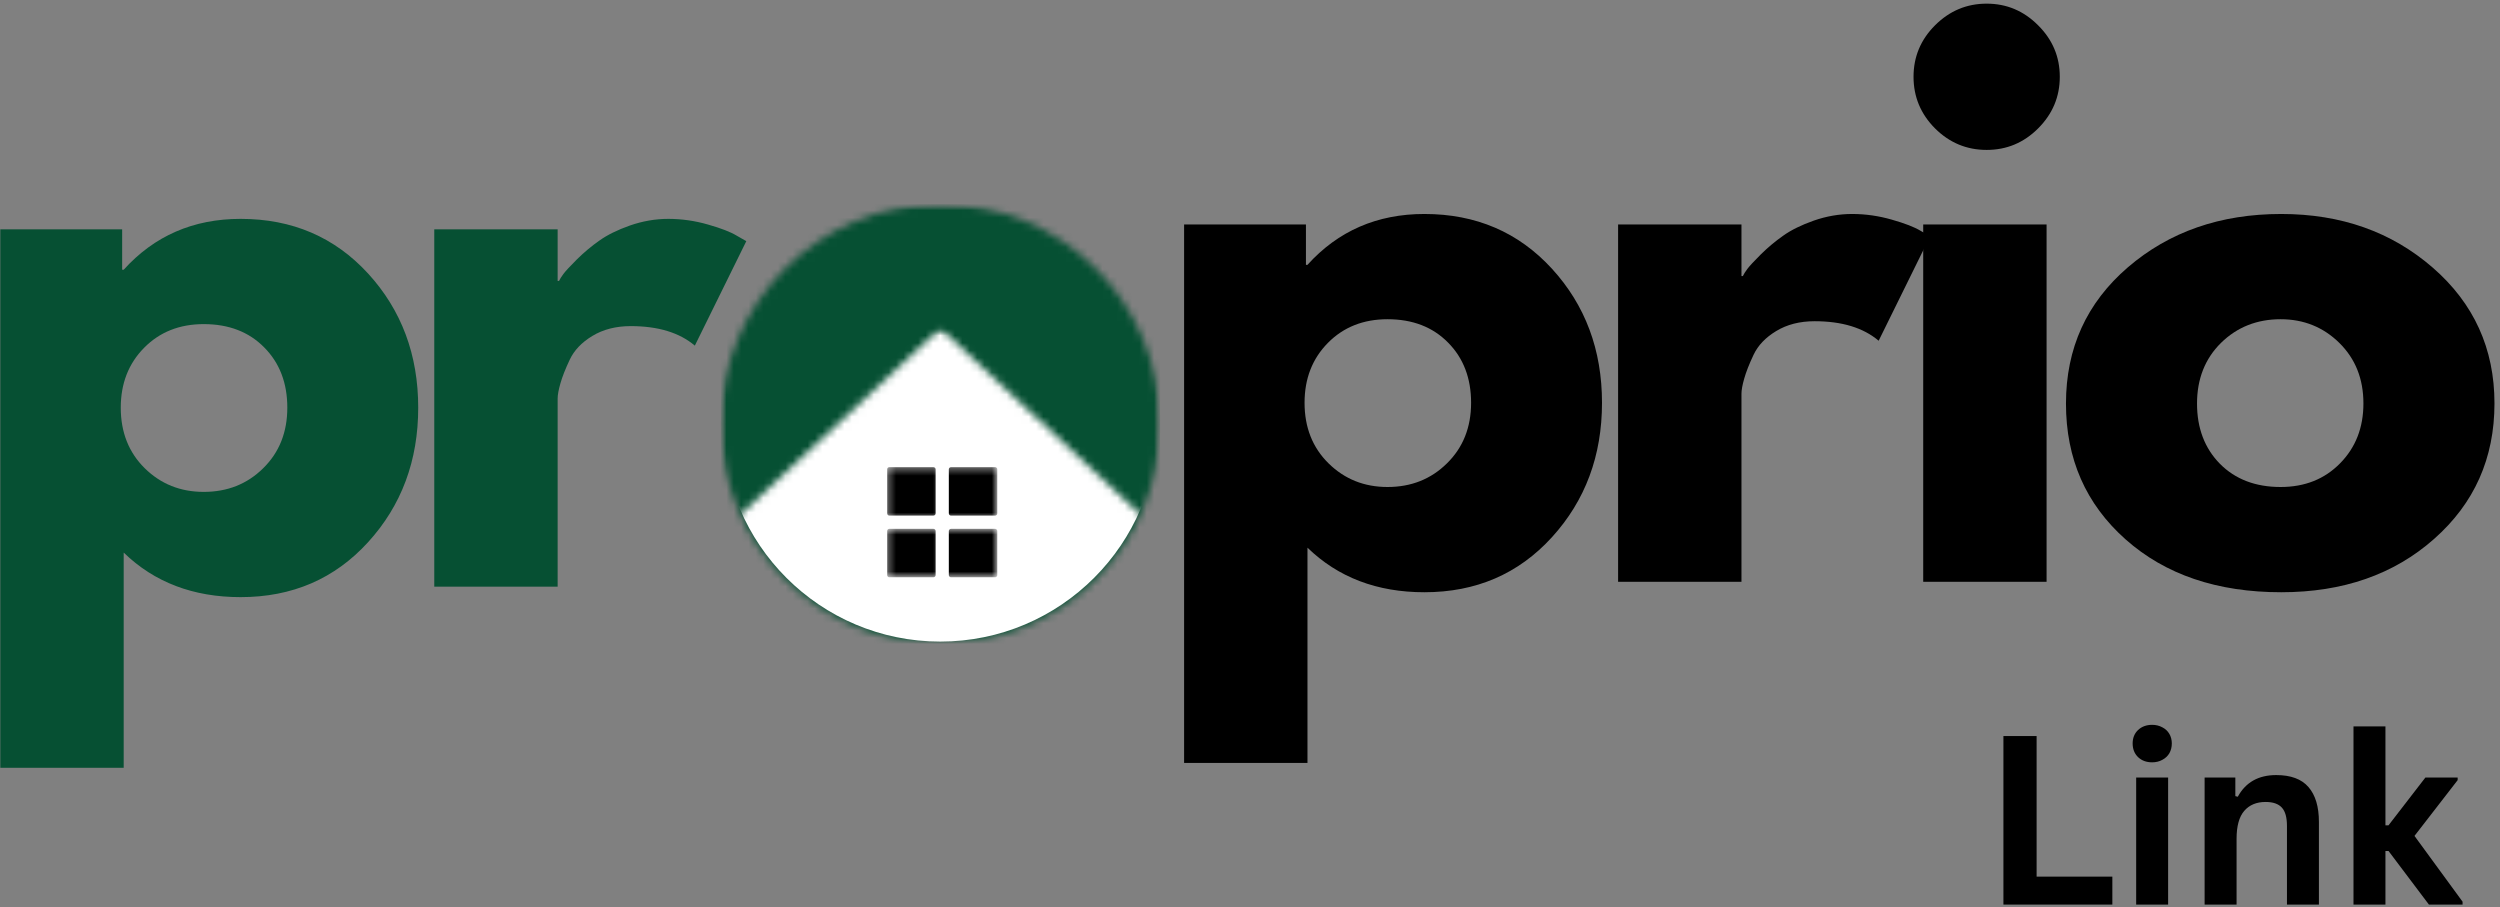 <svg width="339" height="123" viewBox="0 0 339 123" fill="none" xmlns="http://www.w3.org/2000/svg">
<rect x="0" y="0" width="339" height="123" fill="#808080" stroke="none"/>
<mask id="mask0_3082_1404" style="mask-type:luminance" maskUnits="userSpaceOnUse" x="97" y="27" width="61" height="61">
<path d="M97.738 27.688H157.306V87.26H97.738V27.688Z" fill="white"/>
</mask>
<g mask="url(#mask0_3082_1404)">
<mask id="mask1_3082_1404" style="mask-type:luminance" maskUnits="userSpaceOnUse" x="97" y="27" width="61" height="61">
<path d="M127.52 27.688C111.072 27.688 97.738 41.026 97.738 57.474C97.738 73.927 111.072 87.26 127.52 87.26C143.973 87.26 157.306 73.927 157.306 57.474C157.306 41.026 143.973 27.688 127.52 27.688Z" fill="white"/>
</mask>
<g mask="url(#mask1_3082_1404)">
<path d="M97.738 27.688H157.306V87.26H97.738V27.688Z" fill="#065033"/>
</g>
</g>
<mask id="mask2_3082_1404" style="mask-type:luminance" maskUnits="userSpaceOnUse" x="75" y="44" width="105" height="49">
<path d="M75.588 44.516H179.64V92.865H75.588V44.516Z" fill="white"/>
</mask>
<g mask="url(#mask2_3082_1404)">
<mask id="mask3_3082_1404" style="mask-type:luminance" maskUnits="userSpaceOnUse" x="75" y="44" width="105" height="49">
<path d="M127.52 44.516L179.458 92.865H75.588L127.52 44.516Z" fill="white"/>
</mask>
<g mask="url(#mask3_3082_1404)">
<path d="M98 57.5C98 41.208 111.208 28 127.5 28V28C143.792 28 157 41.208 157 57.5V57.5C157 73.792 143.792 87 127.5 87V87C111.208 87 98 73.792 98 57.5V57.5Z" fill="white"/>
</g>
</g>
<mask id="mask4_3082_1404" style="mask-type:luminance" maskUnits="userSpaceOnUse" x="120" y="63" width="8" height="8">
<path d="M120.297 63.344H127.667V70.333H120.297V63.344Z" fill="white"/>
</mask>
<g mask="url(#mask4_3082_1404)">
<path d="M126.568 63.344H120.594C120.427 63.344 120.297 63.474 120.297 63.641V69.615C120.297 69.781 120.427 69.917 120.594 69.917H126.568C126.734 69.917 126.87 69.781 126.87 69.615V63.641C126.87 63.474 126.734 63.344 126.568 63.344Z" fill="black"/>
</g>
<mask id="mask5_3082_1404" style="mask-type:luminance" maskUnits="userSpaceOnUse" x="127" y="63" width="9" height="8">
<path d="M127.666 63.344H135.234V70.333H127.666V63.344Z" fill="white"/>
</mask>
<g mask="url(#mask5_3082_1404)">
<path d="M134.936 63.344H128.957C128.796 63.344 128.66 63.474 128.66 63.641V69.615C128.66 69.781 128.796 69.917 128.957 69.917H134.936C135.098 69.917 135.233 69.781 135.233 69.615V63.641C135.233 63.474 135.098 63.344 134.936 63.344Z" fill="black"/>
</g>
<mask id="mask6_3082_1404" style="mask-type:luminance" maskUnits="userSpaceOnUse" x="120" y="71" width="8" height="8">
<path d="M120.297 71.667H127.667V78.281H120.297V71.667Z" fill="white"/>
</mask>
<g mask="url(#mask6_3082_1404)">
<path d="M126.568 71.708H120.594C120.427 71.708 120.297 71.844 120.297 72.005V77.984C120.297 78.146 120.427 78.281 120.594 78.281H126.568C126.734 78.281 126.87 78.146 126.87 77.984V72.005C126.87 71.844 126.734 71.708 126.568 71.708Z" fill="black"/>
</g>
<mask id="mask7_3082_1404" style="mask-type:luminance" maskUnits="userSpaceOnUse" x="127" y="71" width="9" height="8">
<path d="M127.666 71.667H135.234V78.281H127.666V71.667Z" fill="white"/>
</mask>
<g mask="url(#mask7_3082_1404)">
<path d="M134.936 71.708H128.957C128.796 71.708 128.66 71.844 128.66 72.005V77.984C128.66 78.146 128.796 78.281 128.957 78.281H134.936C135.098 78.281 135.233 78.146 135.233 77.984V72.005C135.233 71.844 135.098 71.708 134.936 71.708Z" fill="black"/>
</g>
<path d="M49.918 37.096C54.444 42.044 56.71 48.106 56.71 55.284C56.71 62.466 54.444 68.544 49.918 73.513C45.387 78.487 39.626 80.971 32.626 80.971C26.21 80.971 20.923 78.961 16.772 74.929V104.117H0.043V31.096H16.564V36.575H16.772C20.923 31.982 26.21 29.679 32.626 29.679C39.626 29.679 45.387 32.153 49.918 37.096ZM35.689 63.492C37.866 61.356 38.96 58.617 38.96 55.284C38.96 51.94 37.918 49.216 35.835 47.117C33.762 45.008 31.027 43.95 27.626 43.95C24.345 43.95 21.652 45.023 19.543 47.159C17.428 49.299 16.376 52.008 16.376 55.284C16.376 58.617 17.46 61.356 19.626 63.492C21.803 65.633 24.47 66.7 27.626 66.7C30.835 66.7 33.522 65.633 35.689 63.492Z" fill="#065033"/>
<path d="M58.887 79.554V31.096H75.616V38.096H75.803C75.928 37.836 76.126 37.513 76.408 37.138C76.684 36.763 77.293 36.106 78.241 35.159C79.199 34.216 80.21 33.367 81.283 32.617C82.35 31.857 83.731 31.174 85.428 30.575C87.137 29.982 88.866 29.679 90.616 29.679C92.449 29.679 94.246 29.94 96.012 30.45C97.772 30.95 99.064 31.45 99.887 31.95L101.199 32.7L94.22 46.867C92.137 45.106 89.241 44.221 85.533 44.221C83.517 44.221 81.783 44.669 80.324 45.554C78.876 46.429 77.856 47.502 77.262 48.763C76.663 50.028 76.241 51.106 75.991 51.992C75.741 52.867 75.616 53.554 75.616 54.054V79.554H58.887Z" fill="#065033"/>
<path d="M210.439 36.433C214.965 41.381 217.231 47.443 217.231 54.62C217.231 61.803 214.965 67.881 210.439 72.85C205.908 77.824 200.148 80.308 193.148 80.308C186.731 80.308 181.445 78.298 177.294 74.266V103.454H160.564V30.433H177.085V35.912H177.294C181.445 31.318 186.731 29.016 193.148 29.016C200.148 29.016 205.908 31.49 210.439 36.433ZM196.21 62.829C198.387 60.693 199.481 57.954 199.481 54.62C199.481 51.277 198.439 48.553 196.356 46.454C194.283 44.344 191.549 43.287 188.148 43.287C184.867 43.287 182.174 44.36 180.064 46.495C177.95 48.636 176.898 51.344 176.898 54.62C176.898 57.954 177.981 60.693 180.148 62.829C182.325 64.969 184.992 66.037 188.148 66.037C191.356 66.037 194.044 64.969 196.21 62.829Z" fill="black"/>
<path d="M219.414 78.891V30.433H236.143V37.433H236.331C236.456 37.173 236.654 36.85 236.935 36.475C237.211 36.1 237.82 35.443 238.768 34.495C239.727 33.553 240.737 32.704 241.81 31.954C242.878 31.193 244.258 30.511 245.956 29.912C247.664 29.318 249.393 29.016 251.143 29.016C252.977 29.016 254.773 29.277 256.539 29.787C258.299 30.287 259.591 30.787 260.414 31.287L261.727 32.037L254.747 46.204C252.664 44.443 249.768 43.558 246.06 43.558C244.044 43.558 242.31 44.006 240.852 44.891C239.404 45.766 238.383 46.839 237.789 48.1C237.19 49.365 236.768 50.443 236.518 51.329C236.268 52.204 236.143 52.891 236.143 53.391V78.891H219.414Z" fill="black"/>
<path d="M262.391 3.433C264.35 1.475 266.683 0.495 269.391 0.495C272.1 0.495 274.423 1.475 276.37 3.433C278.329 5.381 279.308 7.704 279.308 10.412C279.308 13.12 278.329 15.454 276.37 17.412C274.423 19.36 272.1 20.329 269.391 20.329C266.683 20.329 264.35 19.36 262.391 17.412C260.443 15.454 259.475 13.12 259.475 10.412C259.475 7.704 260.443 5.381 262.391 3.433ZM260.787 30.433V78.891H277.516V30.433H260.787Z" fill="black"/>
<path d="M288.23 73.141C282.839 68.35 280.146 62.214 280.146 54.725C280.146 47.225 282.943 41.068 288.542 36.245C294.152 31.428 301.084 29.016 309.334 29.016C317.459 29.016 324.303 31.443 329.876 36.287C335.459 41.136 338.251 47.277 338.251 54.704C338.251 62.136 335.521 68.261 330.063 73.079C324.615 77.902 317.709 80.308 309.334 80.308C300.652 80.308 293.615 77.923 288.23 73.141ZM301.167 46.495C299.001 48.636 297.917 51.381 297.917 54.725C297.917 58.058 298.949 60.782 301.021 62.891C303.105 64.99 305.844 66.037 309.251 66.037C312.527 66.037 315.214 64.969 317.313 62.829C319.423 60.693 320.48 57.985 320.48 54.704C320.48 51.37 319.386 48.636 317.209 46.495C315.042 44.36 312.386 43.287 309.251 43.287C306.042 43.287 303.344 44.36 301.167 46.495Z" fill="black"/>
<path d="M276.164 99.808V118.871H286.435V122.662H271.664V99.808H276.164Z" fill="black"/>
<path d="M291.831 103.371C291.05 103.371 290.415 103.136 289.915 102.662C289.425 102.178 289.186 101.558 289.186 100.808C289.186 100.074 289.425 99.47 289.915 98.996C290.415 98.527 291.05 98.287 291.831 98.287C292.342 98.287 292.8 98.402 293.206 98.621C293.623 98.829 293.941 99.131 294.165 99.516C294.383 99.891 294.498 100.324 294.498 100.808C294.498 101.308 294.383 101.756 294.165 102.142C293.941 102.517 293.623 102.819 293.206 103.037C292.8 103.261 292.342 103.371 291.831 103.371ZM289.665 122.662V105.433H293.998V122.662H289.665Z" fill="black"/>
<path d="M298.945 122.662V105.433H303.112V107.954L303.445 108.037C304.513 106.079 306.247 105.1 308.654 105.1C310.638 105.1 312.096 105.642 313.029 106.725C313.971 107.808 314.445 109.386 314.445 111.454V122.662H310.112V111.996C310.112 110.845 309.883 110.017 309.424 109.517C308.966 109.006 308.227 108.746 307.216 108.746C305.977 108.746 305.013 109.152 304.32 109.954C303.622 110.761 303.279 112.027 303.279 113.746V122.662H298.945Z" fill="black"/>
<path d="M319.133 122.662V98.496H323.466V111.912H323.883L328.883 105.433H333.258V105.787L327.404 113.35L333.924 122.267V122.662H329.362L323.883 115.392H323.466V122.662H319.133Z" fill="black"/>
</svg>
